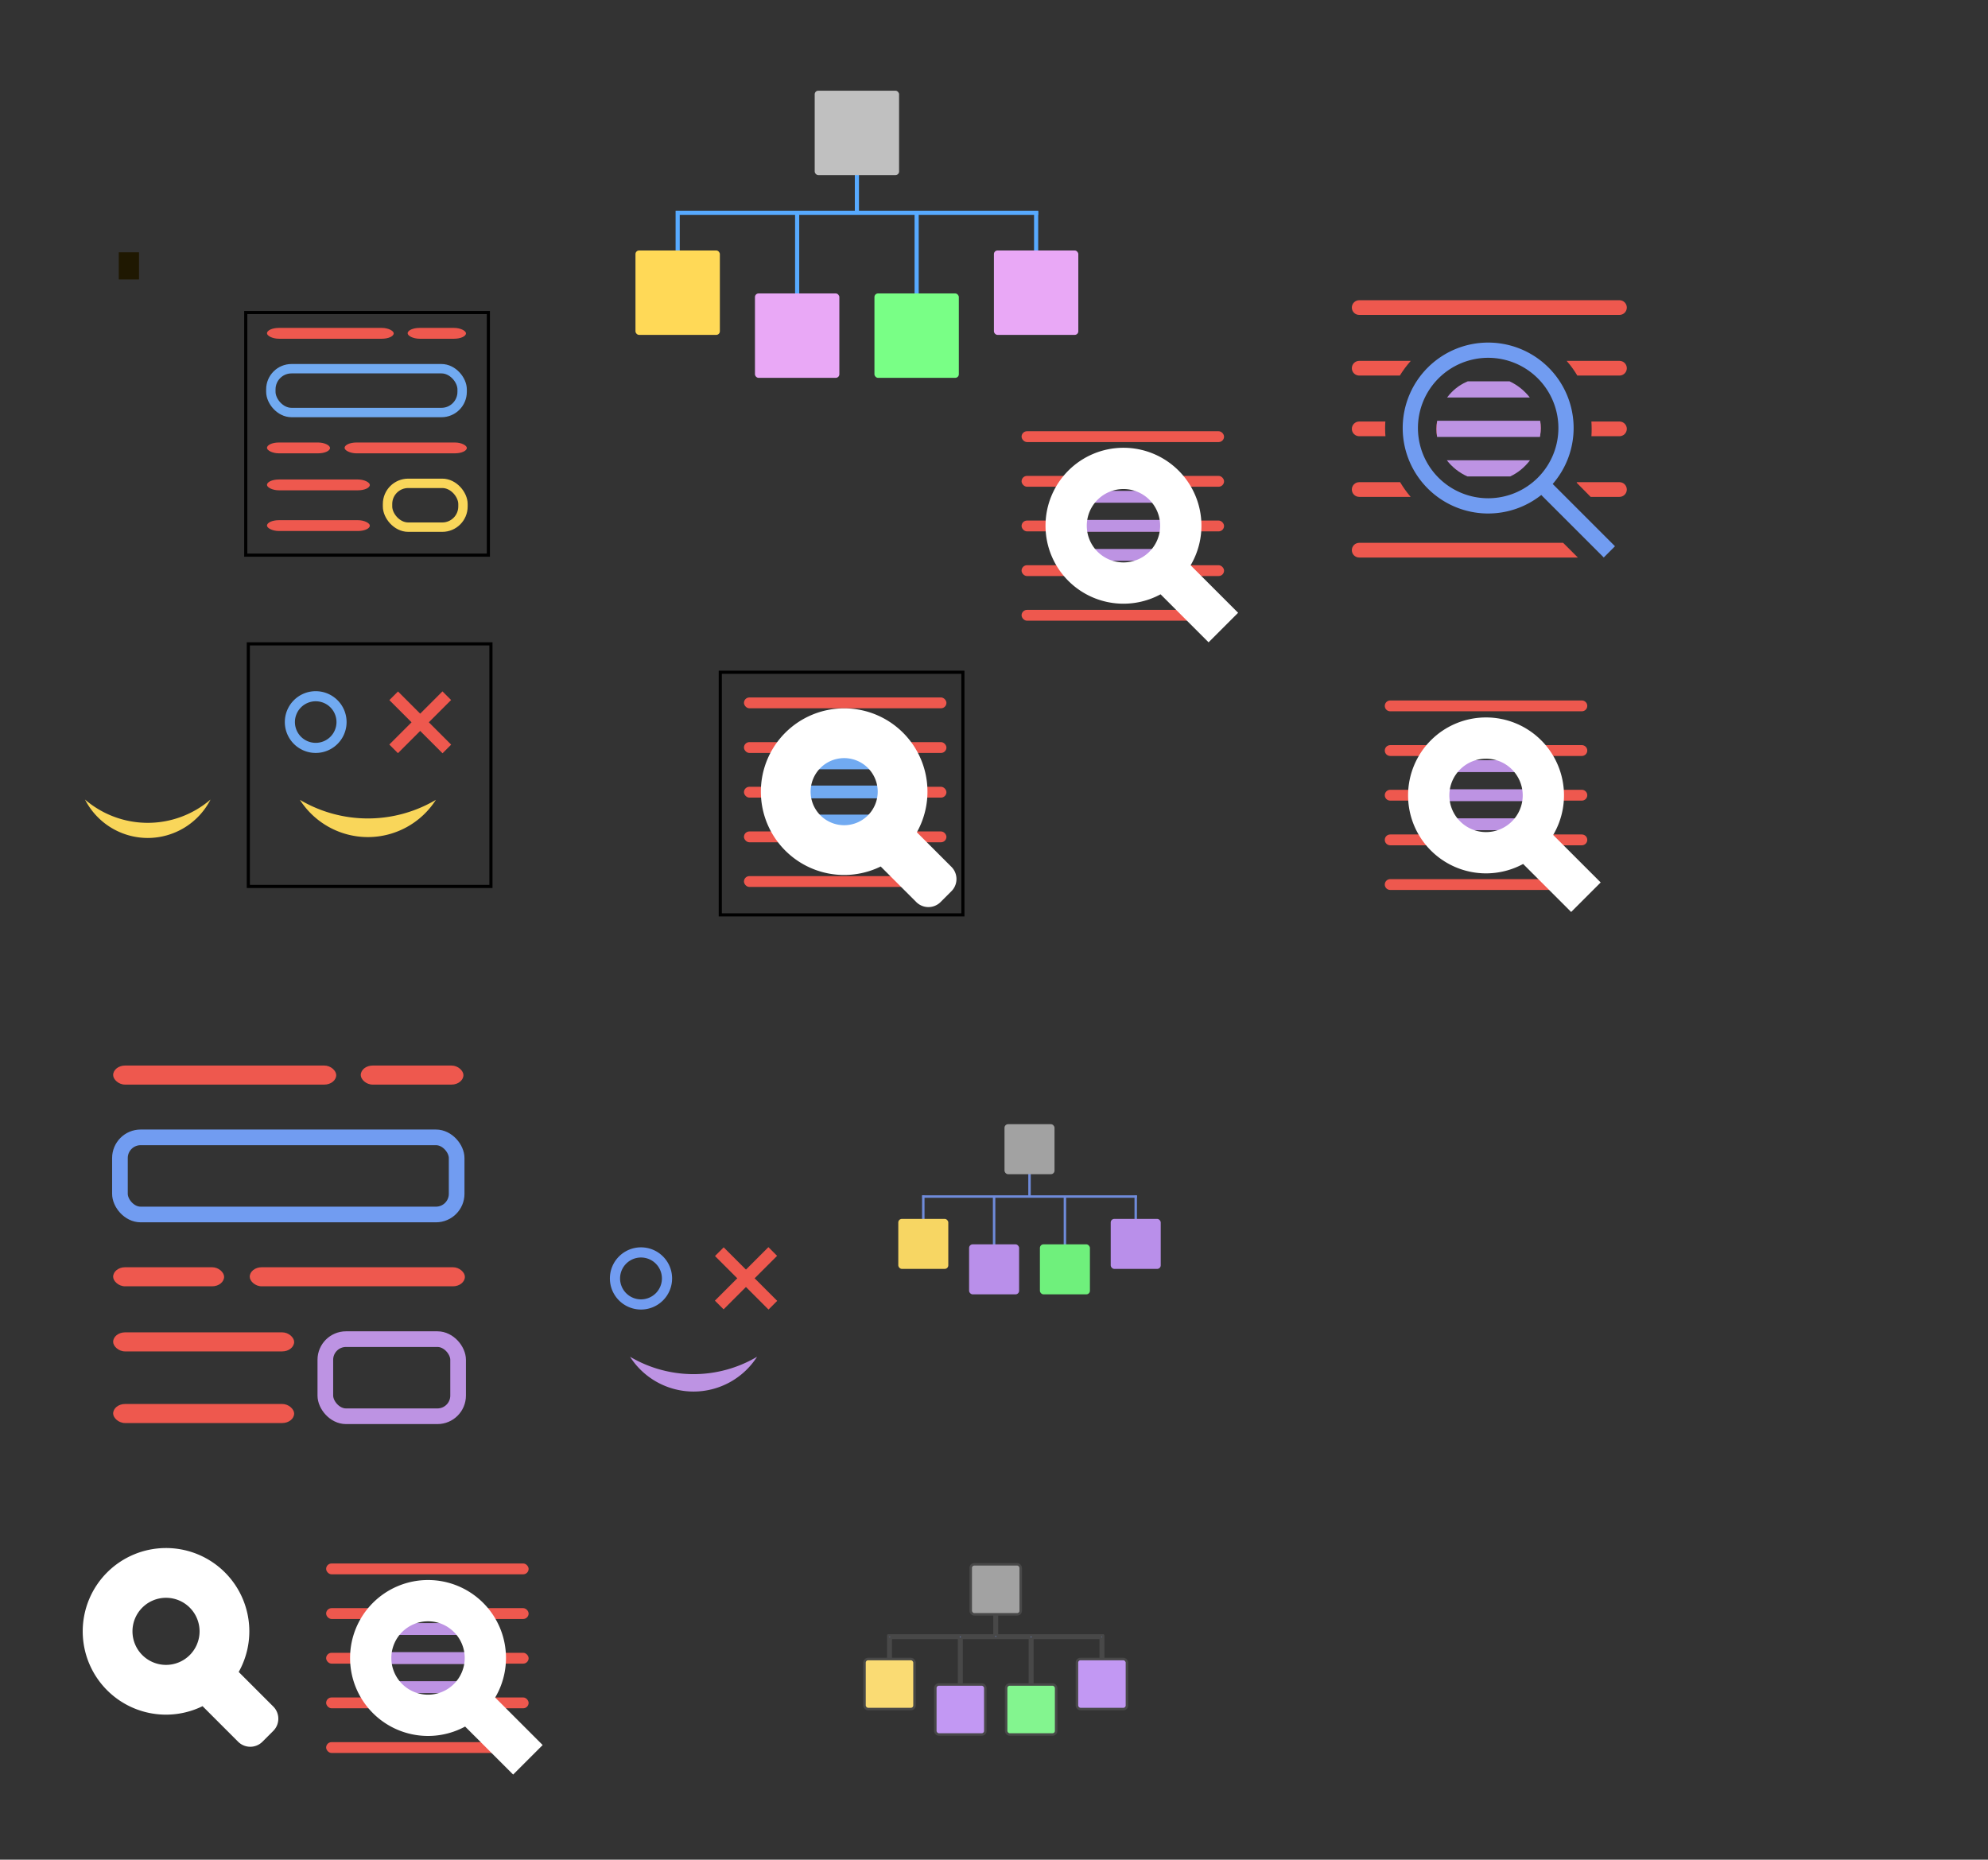 <?xml version="1.0" encoding="UTF-8" standalone="no"?>
<!-- Created with Inkscape (http://www.inkscape.org/) -->

<svg
   width="1200"
   height="1122.52"
   viewBox="0 0 317.5 297"
   version="1.1"
   id="svg5"
   inkscape:export-filename="Img-1-Articles.png"
   inkscape:export-xdpi="96"
   inkscape:export-ydpi="96"
   inkscape:version="1.2.2 (732a01da63, 2022-12-09)"
   sodipodi:docname="TTTBlogInkscape.svg"
   xmlns:inkscape="http://www.inkscape.org/namespaces/inkscape"
   xmlns:sodipodi="http://sodipodi.sourceforge.net/DTD/sodipodi-0.dtd"
   xmlns="http://www.w3.org/2000/svg"
   xmlns:svg="http://www.w3.org/2000/svg">
  <rect x="0" y="0" width="317.5" height="297" fill="#333333" stroke="none"/>
  <sodipodi:namedview
     id="namedview7"
     pagecolor="#ffffff"
     bordercolor="#000000"
     borderopacity="0.25"
     inkscape:showpageshadow="2"
     inkscape:pageopacity="0.0"
     inkscape:pagecheckerboard="0"
     inkscape:deskcolor="#d1d1d1"
     inkscape:document-units="mm"
     showgrid="false"
     inkscape:zoom="1.4142136"
     inkscape:cx="916.76395"
     inkscape:cy="241.83052"
     inkscape:window-width="1366"
     inkscape:window-height="705"
     inkscape:window-x="-8"
     inkscape:window-y="-8"
     inkscape:window-maximized="1"
     inkscape:current-layer="layer1" />
  <defs
     id="defs2" />
  <g
     inkscape:label="Capa 1"
     inkscape:groupmode="layer"
     id="layer1">
    <rect
       style="fill:#5c0101;fill-opacity:0;stroke:#000000;stroke-width:0.5;stroke-dasharray:none;stroke-opacity:1"
       id="rect234"
       width="38.747"
       height="38.747"
       x="39.25"
       y="49.913"
       rx="0"
       ry="0" />
    <rect
       style="fill:#000000;fill-opacity:0;stroke:#71aaf1;stroke-width:1.5;stroke-dasharray:none;stroke-opacity:1"
       id="rect10409-7"
       width="30.551"
       height="6.997"
       x="43.256"
       y="58.885"
       ry="3.3"
       rx="3.3"
       inkscape:export-filename="Img-1(4)-Articles.png"
       inkscape:export-xdpi="96"
       inkscape:export-ydpi="96" />
    <rect
       style="fill:#ee584e;fill-opacity:1;stroke:#000000;stroke-width:0;stroke-dasharray:none;stroke-opacity:1"
       id="rect10463"
       width="20.24"
       height="1.73"
       x="42.64"
       y="52.368"
       ry="1.755"
       rx="1.909" />
    <rect
       style="fill:#ee584e;fill-opacity:1;stroke:#000000;stroke-width:0;stroke-dasharray:none;stroke-opacity:1"
       id="rect10463-3"
       width="9.316"
       height="1.73"
       x="65.106"
       y="52.368"
       ry="1.755"
       rx="1.909" />
    <rect
       style="fill:#ee584e;fill-opacity:1;stroke:#000000;stroke-width:0;stroke-dasharray:none;stroke-opacity:1"
       id="rect10463-8"
       width="10.068"
       height="1.73"
       x="42.64"
       y="70.669"
       ry="1.755"
       rx="1.909" />
    <rect
       style="fill:#ee584e;fill-opacity:1;stroke:#000000;stroke-width:0;stroke-dasharray:none;stroke-opacity:1"
       id="rect10463-3-1"
       width="19.522"
       height="1.73"
       x="55.034"
       y="70.669"
       ry="1.755"
       rx="1.909" />
    <rect
       style="fill:#41bbec;fill-opacity:0;stroke:#f9d65a;stroke-width:1.5;stroke-dasharray:none;stroke-opacity:1"
       id="rect10409"
       width="12.047"
       height="6.997"
       x="61.893"
       y="77.192"
       ry="3.3"
       rx="3.3" />
    <rect
       style="fill:#ee584e;fill-opacity:1;stroke:#000000;stroke-width:0;stroke-dasharray:none;stroke-opacity:1"
       id="rect10463-8-2"
       width="16.423"
       height="1.73"
       x="42.64"
       y="76.576"
       ry="1.755"
       rx="1.909" />
    <rect
       style="fill:#ee584e;fill-opacity:1;stroke:#000000;stroke-width:0;stroke-dasharray:none;stroke-opacity:1"
       id="rect10463-8-0"
       width="16.423"
       height="1.73"
       x="42.64"
       y="83.076"
       ry="1.755"
       rx="1.909" />
    <rect
       style="fill:#000000;fill-opacity:0;stroke:#719cf1;stroke-width:2.5;stroke-dasharray:none;stroke-opacity:1"
       id="rect10409-7-2"
       width="53.775"
       height="12.316"
       x="19.155"
       y="181.644"
       ry="3.3"
       rx="3.3"
       inkscape:export-filename="Img-1(5)-Articles.png"
       inkscape:export-xdpi="96"
       inkscape:export-ydpi="96" />
    <rect
       style="fill:#ee584e;fill-opacity:1;stroke:#000000;stroke-width:0;stroke-dasharray:none;stroke-opacity:1"
       id="rect10463-1"
       width="35.627"
       height="3.045"
       x="18.071"
       y="170.173"
       ry="1.755"
       rx="1.909" />
    <rect
       style="fill:#ee584e;fill-opacity:1;stroke:#000000;stroke-width:0;stroke-dasharray:none;stroke-opacity:1"
       id="rect10463-3-7"
       width="16.399"
       height="3.045"
       x="57.615"
       y="170.173"
       ry="1.755"
       rx="1.909" />
    <rect
       style="fill:#ee584e;fill-opacity:1;stroke:#000000;stroke-width:0;stroke-dasharray:none;stroke-opacity:1"
       id="rect10463-8-8"
       width="17.721"
       height="3.045"
       x="18.071"
       y="202.386"
       ry="1.755"
       rx="1.909" />
    <rect
       style="fill:#ee584e;fill-opacity:1;stroke:#000000;stroke-width:0;stroke-dasharray:none;stroke-opacity:1"
       id="rect10463-3-1-0"
       width="34.362"
       height="3.045"
       x="39.886"
       y="202.386"
       ry="1.755"
       rx="1.909" />
    <rect
       style="fill:#41bbec;fill-opacity:0;stroke:#bd93e3;stroke-width:2.5;stroke-dasharray:none;stroke-opacity:1"
       id="rect10409-9"
       width="21.205"
       height="12.316"
       x="51.959"
       y="213.868"
       ry="3.3"
       rx="3.3" />
    <rect
       style="fill:#ee584e;fill-opacity:1;stroke:#000000;stroke-width:0;stroke-dasharray:none;stroke-opacity:1"
       id="rect10463-8-2-3"
       width="28.907"
       height="3.045"
       x="18.071"
       y="212.784"
       ry="1.755"
       rx="1.909" />
    <rect
       style="fill:#ee584e;fill-opacity:1;stroke:#000000;stroke-width:0;stroke-dasharray:none;stroke-opacity:1"
       id="rect10463-8-0-3"
       width="28.907"
       height="3.045"
       x="18.071"
       y="224.224"
       ry="1.755"
       rx="1.909" />
    <path
       id="path6082"
       style="fill:#f9d65a;fill-opacity:1;stroke:#f9d65a;stroke-width:0;stroke-dasharray:none"
       d="m 47.896,127.739 a 12.905,12.905 0 0 0 10.86,5.949 12.905,12.905 0 0 0 10.86,-5.949 21.367,21.367 0 0 1 -10.86,2.973 21.367,21.367 0 0 1 -10.86,-2.973 z"
       inkscape:export-filename="Img-2-Articles.png"
       inkscape:export-xdpi="96"
       inkscape:export-ydpi="96" />
    <rect
       style="fill:#5c0101;fill-opacity:0;stroke:#000000;stroke-width:0.5;stroke-dasharray:none;stroke-opacity:1"
       id="rect234-8"
       width="38.747"
       height="38.747"
       x="39.66"
       y="102.826"
       rx="0"
       ry="0" />
    <rect
       style="fill:#41bbec;fill-opacity:0;stroke:#1f1801;stroke-width:2.5;stroke-dasharray:none;stroke-opacity:1"
       id="rect14253"
       width="0.731"
       height="1.836"
       x="20.221"
       y="41.54"
       rx="0"
       ry="0" />
    <path
       id="path418"
       style="fill:#f9d65a;fill-opacity:1;stroke:#f9d65a;stroke-width:0;stroke-dasharray:none"
       d="m 33.624,127.691 a 15.385,15.385 0 0 1 -10.026,3.721 15.385,15.385 0 0 1 -10.026,-3.721 11.277,11.277 0 0 0 10.026,6.138 11.277,11.277 0 0 0 10.026,-6.138 z" />
    <path
       id="path2501"
       style="fill:#71aaf1;fill-opacity:1;stroke:#f9d65a;stroke-width:0;stroke-dasharray:none"
       d="m 50.421,110.386 a 4.932,4.932 0 0 0 -4.932,4.932 4.932,4.932 0 0 0 4.932,4.932 4.932,4.932 0 0 0 4.932,-4.932 4.932,4.932 0 0 0 -4.932,-4.932 z m 0,1.613 a 3.319,3.319 0 0 1 3.319,3.319 3.319,3.319 0 0 1 -3.319,3.319 3.319,3.319 0 0 1 -3.319,-3.319 3.319,3.319 0 0 1 3.319,-3.319 z" />
    <g
       id="g6080"
       transform="matrix(0.493,0,0,0.493,8.724,16.907)"
       style="stroke-width:2.029">
      <rect
         style="fill:#ee584e;fill-opacity:1;stroke:#f9d65a;stroke-width:0;stroke-dasharray:none"
         id="rect5328"
         width="24.356"
         height="3.955"
         x="212.8"
         y="55.487"
         rx="0"
         ry="0"
         transform="rotate(45)" />
      <rect
         style="fill:#ee584e;fill-opacity:1;stroke:#f9d65a;stroke-width:0;stroke-dasharray:none"
         id="rect5328-8"
         width="24.356"
         height="3.955"
         x="45.286"
         y="223.001"
         rx="0"
         ry="0"
         transform="matrix(-0.707,0.707,0.707,0.707,0,0)" />
    </g>
    <path
       id="path6082-1"
       style="fill:#bd93e3;fill-opacity:1;stroke:#f9d65a;stroke-width:0;stroke-dasharray:none"
       d="m 100.623,216.682 a 12.053,12.053 0 0 0 10.143,5.557 12.053,12.053 0 0 0 10.143,-5.557 19.957,19.957 0 0 1 -10.143,2.777 19.957,19.957 0 0 1 -10.143,-2.777 z"
       inkscape:export-filename="Img-2(3)-Articles.png"
       inkscape:export-xdpi="96"
       inkscape:export-ydpi="96" />
    <path
       id="path2501-9"
       style="fill:#719cf1;fill-opacity:1;stroke:#f9d65a;stroke-width:0;stroke-dasharray:none"
       d="m 102.372,199.207 a 4.967,4.967 0 0 0 -4.967,4.967 4.967,4.967 0 0 0 4.967,4.967 4.967,4.967 0 0 0 4.967,-4.967 4.967,4.967 0 0 0 -4.967,-4.967 z m 0,1.625 a 3.342,3.342 0 0 1 3.342,3.342 3.342,3.342 0 0 1 -3.342,3.342 3.342,3.342 0 0 1 -3.342,-3.342 3.342,3.342 0 0 1 3.342,-3.342 z" />
    <rect
       style="fill:#ee584e;fill-opacity:1;stroke:#f9d65a;stroke-width:0;stroke-dasharray:none"
       id="rect5328-3"
       width="12.086"
       height="1.963"
       x="222.588"
       y="59.133"
       rx="0"
       ry="0"
       transform="rotate(45)" />
    <rect
       style="fill:#ee584e;fill-opacity:1;stroke:#f9d65a;stroke-width:0;stroke-dasharray:none"
       id="rect5328-8-5"
       width="12.086"
       height="1.963"
       x="54.071"
       y="227.65"
       rx="0"
       ry="0"
       transform="matrix(-0.707,0.707,0.707,0.707,0,0)" />
    <rect
       style="fill:#5c0101;fill-opacity:0;stroke:#000000;stroke-width:0.5;stroke-dasharray:none;stroke-opacity:1"
       id="rect234-8-1"
       width="38.747"
       height="38.747"
       x="115.035"
       y="107.362"
       rx="0"
       ry="0" />
    <g
       id="g3600"
       inkscape:export-filename="Img-3-Articles.png"
       inkscape:export-xdpi="96"
       inkscape:export-ydpi="96">
      <rect
         style="fill:#ee584e;fill-opacity:1;stroke:#000000;stroke-width:0;stroke-dasharray:none;stroke-opacity:1"
         id="rect10463-3-1-9"
         width="32.337"
         height="1.73"
         x="118.816"
         y="111.388"
         ry="1.755"
         rx="0.869" />
      <rect
         style="fill:#ee584e;fill-opacity:1;stroke:#000000;stroke-width:0;stroke-dasharray:none;stroke-opacity:1"
         id="rect10463-3-1-9-9"
         width="32.337"
         height="1.73"
         x="118.816"
         y="118.521"
         ry="1.755"
         rx="0.869" />
      <rect
         style="fill:#ee584e;fill-opacity:1;stroke:#000000;stroke-width:0;stroke-dasharray:none;stroke-opacity:1"
         id="rect10463-3-1-9-7"
         width="32.337"
         height="1.73"
         x="118.816"
         y="125.653"
         ry="1.755"
         rx="0.869" />
      <rect
         style="fill:#ee584e;fill-opacity:1;stroke:#000000;stroke-width:0;stroke-dasharray:none;stroke-opacity:1"
         id="rect10463-3-1-9-4"
         width="32.337"
         height="1.73"
         x="118.816"
         y="132.786"
         ry="1.755"
         rx="0.869" />
      <rect
         style="fill:#ee584e;fill-opacity:1;stroke:#000000;stroke-width:0;stroke-dasharray:none;stroke-opacity:1"
         id="rect10463-3-1-9-6"
         width="32.337"
         height="1.73"
         x="118.816"
         y="139.919"
         ry="1.755"
         rx="0.869" />
    </g>
    <rect
       style="fill:#71aaf1;fill-opacity:1;stroke:#000000;stroke-width:0;stroke-dasharray:none;stroke-opacity:1"
       id="rect10463-3-1-9-7-2"
       width="15.206"
       height="2.043"
       x="127.336"
       y="125.455"
       ry="1.755"
       rx="0.869" />
    <rect
       style="fill:#71aaf1;fill-opacity:1;stroke:#000000;stroke-width:0;stroke-dasharray:none;stroke-opacity:1"
       id="rect10463-3-1-9-7-2-3"
       width="15.206"
       height="2.043"
       x="127.196"
       y="120.814"
       ry="1.755"
       rx="0.869" />
    <rect
       style="fill:#71aaf1;fill-opacity:1;stroke:#000000;stroke-width:0;stroke-dasharray:none;stroke-opacity:1"
       id="rect10463-3-1-9-7-2-3-2"
       width="15.206"
       height="2.043"
       x="127.476"
       y="130.096"
       ry="1.755"
       rx="0.869" />
    <path
       id="path2501-0-0"
       style="fill:#f9d65a;fill-opacity:1;stroke:#ffffff;stroke-width:5.5;stroke-linecap:butt;stroke-linejoin:round;stroke-miterlimit:5;stroke-dasharray:none;stroke-opacity:1;paint-order:stroke markers fill"
       d="m 134.821,115.879 a 10.554,10.554 0 0 0 -10.555,10.555 10.554,10.554 0 0 0 10.555,10.554 10.554,10.554 0 0 0 6.261,-2.067 l 7.194,7.194 1.729,-1.729 -7.136,-7.136 a 10.554,10.554 0 0 0 2.506,-6.817 10.554,10.554 0 0 0 -10.554,-10.555 z m 0,2.447 a 8.107,8.107 0 0 1 8.107,8.108 8.107,8.107 0 0 1 -8.107,8.107 8.107,8.107 0 0 1 -8.108,-8.107 8.107,8.107 0 0 1 8.108,-8.108 z" />
    <g
       id="g3600-9"
       inkscape:export-filename="Img-3(3)-Articles.png"
       inkscape:export-xdpi="96"
       inkscape:export-ydpi="96"
       transform="translate(-66.729,138.309)">
      <rect
         style="fill:#ee584e;fill-opacity:1;stroke:#000000;stroke-width:0;stroke-dasharray:none;stroke-opacity:1"
         id="rect10463-3-1-9-1"
         width="32.337"
         height="1.73"
         x="118.816"
         y="111.388"
         ry="1.755"
         rx="0.869" />
      <rect
         style="fill:#ee584e;fill-opacity:1;stroke:#000000;stroke-width:0;stroke-dasharray:none;stroke-opacity:1"
         id="rect10463-3-1-9-9-3"
         width="32.337"
         height="1.73"
         x="118.816"
         y="118.521"
         ry="1.755"
         rx="0.869" />
      <rect
         style="fill:#ee584e;fill-opacity:1;stroke:#000000;stroke-width:0;stroke-dasharray:none;stroke-opacity:1"
         id="rect10463-3-1-9-7-3"
         width="32.337"
         height="1.73"
         x="118.816"
         y="125.653"
         ry="1.755"
         rx="0.869" />
      <rect
         style="fill:#ee584e;fill-opacity:1;stroke:#000000;stroke-width:0;stroke-dasharray:none;stroke-opacity:1"
         id="rect10463-3-1-9-4-4"
         width="32.337"
         height="1.73"
         x="118.816"
         y="132.786"
         ry="1.755"
         rx="0.869" />
      <rect
         style="fill:#ee584e;fill-opacity:1;stroke:#000000;stroke-width:0;stroke-dasharray:none;stroke-opacity:1"
         id="rect10463-3-1-9-6-9"
         width="32.337"
         height="1.73"
         x="118.816"
         y="139.919"
         ry="1.755"
         rx="0.869" />
    </g>
    <rect
       style="fill:#bd93e3;fill-opacity:1;stroke:#000000;stroke-width:0;stroke-dasharray:none;stroke-opacity:1"
       id="rect10463-3-1-9-7-2-4"
       width="15.206"
       height="1.9"
       x="60.548"
       y="263.857"
       ry="1.755"
       rx="0.869" />
    <rect
       style="fill:#bd93e3;fill-opacity:1;stroke:#000000;stroke-width:0;stroke-dasharray:none;stroke-opacity:1"
       id="rect10463-3-1-9-7-2-3-7"
       width="15.206"
       height="1.9"
       x="60.42"
       y="259.216"
       ry="1.755"
       rx="0.869" />
    <rect
       style="fill:#bd93e3;fill-opacity:1;stroke:#000000;stroke-width:0;stroke-dasharray:none;stroke-opacity:1"
       id="rect10463-3-1-9-7-2-3-2-4"
       width="15.206"
       height="1.9"
       x="60.7"
       y="268.499"
       ry="1.755"
       rx="0.869" />
    <path
       id="path2501-0-0-9"
       style="fill:#bd93e3;fill-opacity:1;stroke:#ffffff;stroke-width:5.5;stroke-linecap:butt;stroke-linejoin:round;stroke-miterlimit:5;stroke-dasharray:none;stroke-opacity:1;paint-order:stroke markers fill"
       d="m 26.516,249.981 a 10.554,10.554 0 0 0 -10.555,10.555 10.554,10.554 0 0 0 10.555,10.554 10.554,10.554 0 0 0 6.261,-2.067 l 7.194,7.194 1.729,-1.729 -7.136,-7.136 a 10.554,10.554 0 0 0 2.506,-6.817 10.554,10.554 0 0 0 -10.554,-10.555 z m 0,2.447 a 8.107,8.107 0 0 1 8.107,8.108 8.107,8.107 0 0 1 -8.107,8.107 8.107,8.107 0 0 1 -8.108,-8.107 8.107,8.107 0 0 1 8.108,-8.108 z" />
    <rect
       style="fill:#57aaff;fill-opacity:1;stroke:#ffffff;stroke-width:0;stroke-linejoin:round;stroke-miterlimit:5;stroke-dasharray:none;paint-order:stroke markers fill"
       id="rect4755"
       width="57.858"
       height="0.661"
       x="107.95"
       y="33.652"
       rx="0"
       ry="0"
       inkscape:export-filename="articleCard1.png"
       inkscape:export-xdpi="96"
       inkscape:export-ydpi="96" />
    <rect
       style="fill:#57aaff;fill-opacity:1;stroke:#ffffff;stroke-width:0;stroke-linejoin:round;stroke-miterlimit:5;stroke-dasharray:none;paint-order:stroke markers fill"
       id="rect4755-3"
       width="6.421"
       height="0.661"
       x="27.71"
       y="-137.184"
       rx="0"
       ry="0"
       transform="rotate(90)" />
    <rect
       style="fill:#57aaff;fill-opacity:1;stroke:#ffffff;stroke-width:0;stroke-linejoin:round;stroke-miterlimit:5;stroke-dasharray:none;paint-order:stroke markers fill"
       id="rect4755-3-1"
       width="9.034"
       height="0.661"
       x="33.652"
       y="-108.56"
       rx="0"
       ry="0"
       transform="rotate(90)" />
    <rect
       style="fill:#57aaff;fill-opacity:1;stroke:#ffffff;stroke-width:0;stroke-linejoin:round;stroke-miterlimit:5;stroke-dasharray:none;paint-order:stroke markers fill"
       id="rect4755-3-4"
       width="17.037"
       height="0.661"
       x="34.068"
       y="-127.642"
       rx="0"
       ry="0"
       transform="rotate(90)" />
    <rect
       style="fill:#57aaff;fill-opacity:1;stroke:#ffffff;stroke-width:0;stroke-linejoin:round;stroke-miterlimit:5;stroke-dasharray:none;paint-order:stroke markers fill"
       id="rect4755-3-9"
       width="15.681"
       height="0.661"
       x="34.021"
       y="-146.725"
       rx="0"
       ry="0"
       transform="rotate(90)" />
    <rect
       style="fill:#57aaff;fill-opacity:1;stroke:#ffffff;stroke-width:0;stroke-linejoin:round;stroke-miterlimit:5;stroke-dasharray:none;paint-order:stroke markers fill"
       id="rect4755-3-7"
       width="8.604"
       height="0.661"
       x="33.708"
       y="-165.808"
       rx="0"
       ry="0"
       transform="rotate(90)" />
    <rect
       style="fill:#c0c0c0;fill-opacity:1;stroke:#ffffff;stroke-width:0;stroke-linejoin:round;stroke-miterlimit:5;stroke-dasharray:none;paint-order:stroke markers fill"
       id="rect3112"
       width="13.478"
       height="13.478"
       x="130.114"
       y="14.484"
       rx="0.573"
       ry="0.573" />
    <rect
       style="fill:#ffd957;fill-opacity:1;stroke:#ffffff;stroke-width:0;stroke-linejoin:round;stroke-miterlimit:5;stroke-dasharray:none;paint-order:stroke markers fill"
       id="rect3112-0"
       width="13.478"
       height="13.478"
       x="101.49"
       y="40.004"
       rx="0.573"
       ry="0.573" />
    <rect
       style="fill:#e9a8f6;fill-opacity:1;stroke:#ffffff;stroke-width:0;stroke-linejoin:round;stroke-miterlimit:5;stroke-dasharray:none;paint-order:stroke markers fill"
       id="rect3112-0-3"
       width="13.478"
       height="13.478"
       x="158.738"
       y="40.004"
       rx="0.573"
       ry="0.573" />
    <rect
       style="fill:#e9a8f6;fill-opacity:1;stroke:#ffffff;stroke-width:0;stroke-linejoin:round;stroke-miterlimit:5;stroke-dasharray:none;paint-order:stroke markers fill"
       id="rect3112-0-2"
       width="13.478"
       height="13.478"
       x="120.573"
       y="46.865"
       rx="0.573"
       ry="0.573" />
    <rect
       style="fill:#79ff86;fill-opacity:1;stroke:#ffffff;stroke-width:0;stroke-linejoin:round;stroke-miterlimit:5;stroke-dasharray:none;paint-order:stroke markers fill"
       id="rect3112-0-2-0"
       width="13.478"
       height="13.478"
       x="139.656"
       y="46.865"
       rx="0.573"
       ry="0.573" />
    <rect
       style="fill:#6f8bda;fill-opacity:1;stroke:#ffffff;stroke-width:0;stroke-linejoin:round;stroke-miterlimit:5;stroke-dasharray:none;paint-order:stroke markers fill"
       id="rect4755-1"
       width="34.288"
       height="0.392"
       x="147.293"
       y="190.899"
       rx="0"
       ry="0"
       inkscape:export-filename="articleCard1.png"
       inkscape:export-xdpi="96"
       inkscape:export-ydpi="96" />
    <rect
       style="fill:#6f8bda;fill-opacity:1;stroke:#ffffff;stroke-width:0;stroke-linejoin:round;stroke-miterlimit:5;stroke-dasharray:none;paint-order:stroke markers fill"
       id="rect4755-3-0"
       width="3.805"
       height="0.392"
       x="187.377"
       y="-164.617"
       rx="0"
       ry="0"
       transform="rotate(90)" />
    <rect
       style="fill:#6f8bda;fill-opacity:1;stroke:#ffffff;stroke-width:0;stroke-linejoin:round;stroke-miterlimit:5;stroke-dasharray:none;paint-order:stroke markers fill"
       id="rect4755-3-1-1"
       width="5.354"
       height="0.392"
       x="190.899"
       y="-147.654"
       rx="0"
       ry="0"
       transform="rotate(90)" />
    <rect
       style="fill:#6f8bda;fill-opacity:1;stroke:#ffffff;stroke-width:0;stroke-linejoin:round;stroke-miterlimit:5;stroke-dasharray:none;paint-order:stroke markers fill"
       id="rect4755-3-4-1"
       width="10.097"
       height="0.392"
       x="191.145"
       y="-158.963"
       rx="0"
       ry="0"
       transform="rotate(90)" />
    <rect
       style="fill:#6f8bda;fill-opacity:1;stroke:#ffffff;stroke-width:0;stroke-linejoin:round;stroke-miterlimit:5;stroke-dasharray:none;paint-order:stroke markers fill"
       id="rect4755-3-9-3"
       width="9.293"
       height="0.392"
       x="191.117"
       y="-170.272"
       rx="0"
       ry="0"
       transform="rotate(90)" />
    <rect
       style="fill:#6f8bda;fill-opacity:1;stroke:#ffffff;stroke-width:0;stroke-linejoin:round;stroke-miterlimit:5;stroke-dasharray:none;paint-order:stroke markers fill"
       id="rect4755-3-7-7"
       width="5.099"
       height="0.392"
       x="190.932"
       y="-181.581"
       rx="0"
       ry="0"
       transform="rotate(90)" />
    <rect
       style="fill:#a2a2a2;fill-opacity:1;stroke:#ffffff;stroke-width:0;stroke-linejoin:round;stroke-miterlimit:5;stroke-dasharray:none;paint-order:stroke markers fill"
       id="rect3112-2"
       width="7.987"
       height="7.987"
       x="160.428"
       y="179.539"
       rx="0.573"
       ry="0.573" />
    <rect
       style="fill:#f7d663;fill-opacity:1;stroke:#ffffff;stroke-width:0;stroke-linejoin:round;stroke-miterlimit:5;stroke-dasharray:none;paint-order:stroke markers fill"
       id="rect3112-0-1"
       width="7.987"
       height="7.987"
       x="143.464"
       y="194.663"
       rx="0.573"
       ry="0.573" />
    <rect
       style="fill:#b98fea;fill-opacity:1;stroke:#ffffff;stroke-width:0;stroke-linejoin:round;stroke-miterlimit:5;stroke-dasharray:none;paint-order:stroke markers fill"
       id="rect3112-0-3-6"
       width="7.987"
       height="7.987"
       x="177.391"
       y="194.663"
       rx="0.573"
       ry="0.573" />
    <rect
       style="fill:#b98fea;fill-opacity:1;stroke:#ffffff;stroke-width:0;stroke-linejoin:round;stroke-miterlimit:5;stroke-dasharray:none;paint-order:stroke markers fill"
       id="rect3112-0-2-3"
       width="7.987"
       height="7.987"
       x="154.773"
       y="198.729"
       rx="0.573"
       ry="0.573" />
    <rect
       style="fill:#6ff07c;fill-opacity:1;stroke:#ffffff;stroke-width:0;stroke-linejoin:round;stroke-miterlimit:5;stroke-dasharray:none;paint-order:stroke markers fill"
       id="rect3112-0-2-0-7"
       width="7.987"
       height="7.987"
       x="166.082"
       y="198.729"
       rx="0.573"
       ry="0.573" />
    <path
       id="rect4755-1-1"
       style="fill:#7c99eb;fill-opacity:1;stroke:#484848;stroke-width:0.4;stroke-linejoin:round;stroke-miterlimit:5;stroke-dasharray:none;stroke-opacity:1;paint-order:stroke markers fill"
       d="m 158.83,257.671 v 3.521 h -16.933 v 5.2e-4 h -0.031 v 5.354 h 0.392 v -4.962 h 10.917 v 9.951 h 0.392 v -9.951 h 10.917 v 9.12 h 0.392 v -9.12 h 10.917 v 4.74 h 0.392 v -4.74 h 5.2e-4 v -0.392 H 159.221 v -3.521 z"
       inkscape:export-filename="articleCard1(3).png"
       inkscape:export-xdpi="96"
       inkscape:export-ydpi="96" />
    <rect
       style="fill:#a2a2a2;fill-opacity:1;stroke:#484848;stroke-width:0.4;stroke-linejoin:round;stroke-miterlimit:5;stroke-dasharray:none;stroke-opacity:1;paint-order:stroke markers fill"
       id="rect3112-2-4"
       width="7.987"
       height="7.987"
       x="155.032"
       y="249.832"
       rx="0.573"
       ry="0.573" />
    <rect
       style="fill:#fadb73;fill-opacity:1;stroke:#484848;stroke-width:0.4;stroke-linejoin:round;stroke-miterlimit:5;stroke-dasharray:none;stroke-opacity:1;paint-order:stroke markers fill"
       id="rect3112-0-1-0"
       width="7.987"
       height="7.987"
       x="138.068"
       y="264.956"
       rx="0.573"
       ry="0.573" />
    <rect
       style="fill:#c298f3;fill-opacity:1;stroke:#484848;stroke-width:0.4;stroke-linejoin:round;stroke-miterlimit:5;stroke-dasharray:none;stroke-opacity:1;paint-order:stroke markers fill"
       id="rect3112-0-3-6-4"
       width="7.987"
       height="7.987"
       x="171.995"
       y="264.956"
       rx="0.573"
       ry="0.573" />
    <rect
       style="fill:#c298f3;fill-opacity:1;stroke:#484848;stroke-width:0.4;stroke-linejoin:round;stroke-miterlimit:5;stroke-dasharray:none;stroke-opacity:1;paint-order:stroke markers fill"
       id="rect3112-0-2-3-7"
       width="7.987"
       height="7.987"
       x="149.377"
       y="269.022"
       rx="0.573"
       ry="0.573" />
    <rect
       style="fill:#83f58f;fill-opacity:1;stroke:#484848;stroke-width:0.4;stroke-linejoin:round;stroke-miterlimit:5;stroke-dasharray:none;stroke-opacity:1;paint-order:stroke markers fill"
       id="rect3112-0-2-0-7-4"
       width="7.987"
       height="7.987"
       x="160.686"
       y="269.022"
       rx="0.573"
       ry="0.573" />
    <path
       id="path2501-9-0"
       style="fill:#719cf1;fill-opacity:1;stroke:#ffffff;stroke-width:4.8;stroke-dasharray:none;stroke-opacity:1;paint-order:markers stroke fill"
       d="m 68.36,254.74 a 10.05,10.05 0 0 0 -10.051,10.051 10.05,10.05 0 0 0 10.051,10.05 10.05,10.05 0 0 0 6.244,-2.176 l 7.349,7.349 1.321,-1.321 -7.324,-7.324 a 10.05,10.05 0 0 0 2.461,-6.578 10.05,10.05 0 0 0 -10.051,-10.051 z m 0,1.791 a 8.26,8.26 0 0 1 8.259,8.259 8.26,8.26 0 0 1 -8.259,8.259 8.26,8.26 0 0 1 -8.259,-8.259 8.26,8.26 0 0 1 8.259,-8.259 z" />
    <g
       id="g3600-9-1-3"
       inkscape:export-filename="Img-3(3)-Articles.png"
       inkscape:export-xdpi="96"
       inkscape:export-ydpi="96"
       transform="translate(44.339,-42.518)">
      <rect
         style="fill:#ee584e;fill-opacity:1;stroke:#000000;stroke-width:0;stroke-dasharray:none;stroke-opacity:1"
         id="rect10463-3-1-9-1-9-3"
         width="32.337"
         height="1.73"
         x="118.816"
         y="111.388"
         ry="1.755"
         rx="0.869" />
      <rect
         style="fill:#ee584e;fill-opacity:1;stroke:#000000;stroke-width:0;stroke-dasharray:none;stroke-opacity:1"
         id="rect10463-3-1-9-9-3-6-4"
         width="32.337"
         height="1.73"
         x="118.816"
         y="118.521"
         ry="1.755"
         rx="0.869" />
      <rect
         style="fill:#ee584e;fill-opacity:1;stroke:#000000;stroke-width:0;stroke-dasharray:none;stroke-opacity:1"
         id="rect10463-3-1-9-7-3-6-6"
         width="32.337"
         height="1.73"
         x="118.816"
         y="125.653"
         ry="1.755"
         rx="0.869" />
      <rect
         style="fill:#ee584e;fill-opacity:1;stroke:#000000;stroke-width:0;stroke-dasharray:none;stroke-opacity:1"
         id="rect10463-3-1-9-4-4-7-9"
         width="32.337"
         height="1.73"
         x="118.816"
         y="132.786"
         ry="1.755"
         rx="0.869" />
      <rect
         style="fill:#ee584e;fill-opacity:1;stroke:#000000;stroke-width:0;stroke-dasharray:none;stroke-opacity:1"
         id="rect10463-3-1-9-6-9-7-8"
         width="32.337"
         height="1.73"
         x="118.816"
         y="139.919"
         ry="1.755"
         rx="0.869" />
    </g>
    <rect
       style="fill:#bd93e3;fill-opacity:1;stroke:#000000;stroke-width:0;stroke-dasharray:none;stroke-opacity:1"
       id="rect10463-3-1-9-7-2-4-3-2"
       width="15.206"
       height="1.9"
       x="171.617"
       y="83.03"
       ry="1.755"
       rx="0.869" />
    <rect
       style="fill:#bd93e3;fill-opacity:1;stroke:#000000;stroke-width:0;stroke-dasharray:none;stroke-opacity:1"
       id="rect10463-3-1-9-7-2-3-7-1-2"
       width="15.206"
       height="1.9"
       x="171.488"
       y="78.389"
       ry="1.755"
       rx="0.869" />
    <rect
       style="fill:#bd93e3;fill-opacity:1;stroke:#000000;stroke-width:0;stroke-dasharray:none;stroke-opacity:1"
       id="rect10463-3-1-9-7-2-3-2-4-6-7"
       width="15.206"
       height="1.9"
       x="171.769"
       y="87.672"
       ry="1.755"
       rx="0.869" />
    <path
       id="rect10463-3-1-9-1-9-3-7-0"
       style="fill:#ee584e;fill-opacity:1;stroke:#000000;stroke-width:0;stroke-dasharray:none;stroke-opacity:1"
       d="m 222.031,111.869 c -0.481,0 -0.869,0.386 -0.869,0.865 0,0.479 0.387,0.865 0.869,0.865 h 30.6 c 0.481,0 0.869,-0.386 0.869,-0.865 0,-0.479 -0.387,-0.865 -0.869,-0.865 z m 0,7.133 c -0.481,0 -0.869,0.386 -0.869,0.865 0,0.479 0.387,0.865 0.869,0.865 h 30.6 c 0.481,0 0.869,-0.386 0.869,-0.865 0,-0.479 -0.387,-0.865 -0.869,-0.865 z m 0,7.133 c -0.481,0 -0.869,0.386 -0.869,0.865 0,0.479 0.387,0.865 0.869,0.865 h 30.6 c 0.481,0 0.869,-0.386 0.869,-0.865 0,-0.479 -0.387,-0.865 -0.869,-0.865 z m 0,7.133 c -0.481,0 -0.869,0.386 -0.869,0.865 0,0.479 0.387,0.865 0.869,0.865 h 30.6 c 0.481,0 0.869,-0.386 0.869,-0.865 0,-0.479 -0.387,-0.865 -0.869,-0.865 z m 0,7.133 c -0.481,0 -0.869,0.386 -0.869,0.865 0,0.479 0.387,0.865 0.869,0.865 h 30.6 c 0.481,0 0.869,-0.386 0.869,-0.865 0,-0.479 -0.387,-0.865 -0.869,-0.865 z" />
    <path
       id="rect10463-3-1-9-7-2-4-3-2-1-8"
       style="fill:#bd93e3;fill-opacity:1;stroke:#000000;stroke-width:0;stroke-dasharray:none;stroke-opacity:1"
       d="m 230.457,121.409 c -0.481,0 -0.869,0.424 -0.869,0.95 0,0.526 0.388,0.95 0.869,0.95 h 13.467 c 0.481,0 0.869,-0.424 0.869,-0.95 0,-0.526 -0.388,-0.95 -0.869,-0.95 z m 0.129,4.642 c -0.481,0 -0.869,0.424 -0.869,0.95 0,0.526 0.388,0.95 0.869,0.95 h 13.467 c 0.481,0 0.869,-0.424 0.869,-0.95 0,-0.526 -0.388,-0.95 -0.869,-0.95 z m 0.152,4.641 c -0.481,0 -0.869,0.424 -0.869,0.95 0,0.526 0.388,0.95 0.869,0.95 h 13.467 c 0.481,0 0.869,-0.424 0.869,-0.95 0,-0.526 -0.388,-0.95 -0.869,-0.95 z" />
    <path
       id="path2501-9-0-2-5"
       style="fill:#719cf1;fill-opacity:1;stroke:#ffffff;stroke-width:4.8;stroke-dasharray:none;stroke-opacity:1;paint-order:markers stroke fill"
       d="m 179.428,73.913 a 10.05,10.05 0 0 0 -10.051,10.051 10.05,10.05 0 0 0 10.051,10.05 10.05,10.05 0 0 0 6.244,-2.176 l 7.349,7.349 1.321,-1.321 -7.324,-7.324 a 10.05,10.05 0 0 0 2.461,-6.578 10.05,10.05 0 0 0 -10.051,-10.051 z m 0,1.791 a 8.26,8.26 0 0 1 8.259,8.259 8.26,8.26 0 0 1 -8.259,8.259 8.26,8.26 0 0 1 -8.259,-8.259 8.26,8.26 0 0 1 8.259,-8.259 z" />
    <path
       id="path2501-9-0-2-5-5"
       style="fill:#719cf1;fill-opacity:1;stroke:#ffffff;stroke-width:4.8;stroke-dasharray:none;stroke-opacity:1;paint-order:markers stroke fill"
       d="m 237.332,116.98 a 10.05,10.05 0 0 0 -10.051,10.051 10.05,10.05 0 0 0 10.051,10.05 10.05,10.05 0 0 0 6.244,-2.176 l 7.349,7.349 1.321,-1.321 -7.324,-7.324 a 10.05,10.05 0 0 0 2.461,-6.578 10.05,10.05 0 0 0 -10.051,-10.051 z m 0,1.791 a 8.26,8.26 0 0 1 8.259,8.259 8.26,8.26 0 0 1 -8.259,8.259 8.26,8.26 0 0 1 -8.259,-8.259 8.26,8.26 0 0 1 8.259,-8.259 z" />
    <g
       id="g1414"
       transform="matrix(1.358,0,0,1.358,-77.431,-31.933)"
       style="stroke-width:0.736"
       inkscape:export-filename="Img-3(4)-Articles.png"
       inkscape:export-xdpi="96"
       inkscape:export-ydpi="96">
      <path
         id="rect10463-3-1-9-1-9-3-7"
         style="fill:#ee584e;fill-opacity:1;stroke:#000000;stroke-width:0;stroke-dasharray:none;stroke-opacity:1"
         d="m 216.872,58.82 c -0.481,0 -0.869,0.386 -0.869,0.865 0,0.479 0.387,0.865 0.869,0.865 h 30.6 c 0.481,0 0.869,-0.386 0.869,-0.865 0,-0.479 -0.387,-0.865 -0.869,-0.865 z m 0,7.133 c -0.481,0 -0.869,0.386 -0.869,0.865 0,0.479 0.387,0.865 0.869,0.865 h 4.776 c 0.376,-0.613 0.808,-1.192 1.286,-1.73 z m 24.39,0 c 0.477,0.536 0.895,1.117 1.258,1.73 h 4.952 c 0.481,0 0.869,-0.386 0.869,-0.865 0,-0.479 -0.387,-0.865 -0.869,-0.865 z m -24.39,7.133 c -0.481,0 -0.869,0.386 -0.869,0.865 0,0.479 0.387,0.865 0.869,0.865 h 3.081 c -0.046,-0.575 -0.05,-1.154 -0.011,-1.73 z m 9.144,0 c -0.084,0.572 -0.088,1.155 -0.004,1.73 h 12.113 c 0.005,-0.033 0.011,-0.066 0.015,-0.099 0.094,-0.549 0.096,-1.097 0.02,-1.631 z m 18.159,0 c 0.04,0.576 0.042,1.154 0.003,1.73 h 3.294 c 0.481,0 0.869,-0.386 0.869,-0.865 0,-0.479 -0.387,-0.865 -0.869,-0.865 z m -27.303,7.133 c -0.481,0 -0.869,0.386 -0.869,0.865 0,0.479 0.387,0.865 0.869,0.865 h 6.046 c -0.462,-0.539 -0.875,-1.119 -1.238,-1.73 z m 25.602,0 c -0.012,0.02 -0.024,0.04 -0.037,0.059 0.548,0.559 1.099,1.115 1.65,1.671 h 3.384 c 0.481,0 0.869,-0.386 0.869,-0.865 0,-0.479 -0.387,-0.865 -0.869,-0.865 z m -25.602,7.133 c -0.481,0 -0.869,0.386 -0.869,0.865 0,0.479 0.387,0.865 0.869,0.865 h 25.712 c -0.577,-0.577 -1.155,-1.153 -1.732,-1.73 z" />
      <path
         id="rect10463-3-1-9-7-2-4-3-2-1"
         style="fill:#bd93e3;fill-opacity:1;stroke:#000000;stroke-width:0;stroke-dasharray:none;stroke-opacity:1"
         d="m 229.637,68.36 c -0.057,0.026 -0.114,0.05 -0.171,0.078 -0.911,0.4 -1.677,1.041 -2.26,1.823 h 9.724 c -0.63,-0.809 -1.452,-1.473 -2.38,-1.9 z m -3.596,4.642 c -0.103,0.627 -0.11,1.269 -0.009,1.9 h 12.094 c 0.008,-0.054 0.017,-0.109 0.024,-0.164 0.1,-0.585 0.094,-1.168 0.002,-1.736 z m 1.132,4.641 c 0.629,0.818 1.47,1.475 2.416,1.9 h 5.044 c 0.911,-0.429 1.711,-1.093 2.321,-1.9 z" />
      <path
         id="path2501-9-0-2-5-5-9"
         style="fill:#719cf1;fill-opacity:1;stroke:#ffffff;stroke-width:0;stroke-dasharray:none;stroke-opacity:1;paint-order:markers stroke fill"
         d="m 232.035,63.803 a 10.05,10.05 0 0 0 -10.051,10.051 10.05,10.05 0 0 0 10.051,10.05 10.05,10.05 0 0 0 6.244,-2.176 l 7.349,7.349 1.321,-1.321 -7.324,-7.324 a 10.05,10.05 0 0 0 2.461,-6.578 10.05,10.05 0 0 0 -10.051,-10.051 z m 0,1.791 a 8.26,8.26 0 0 1 8.259,8.259 8.26,8.26 0 0 1 -8.259,8.259 8.26,8.26 0 0 1 -8.259,-8.259 8.26,8.26 0 0 1 8.259,-8.259 z" />
    </g>
  </g>
</svg>
